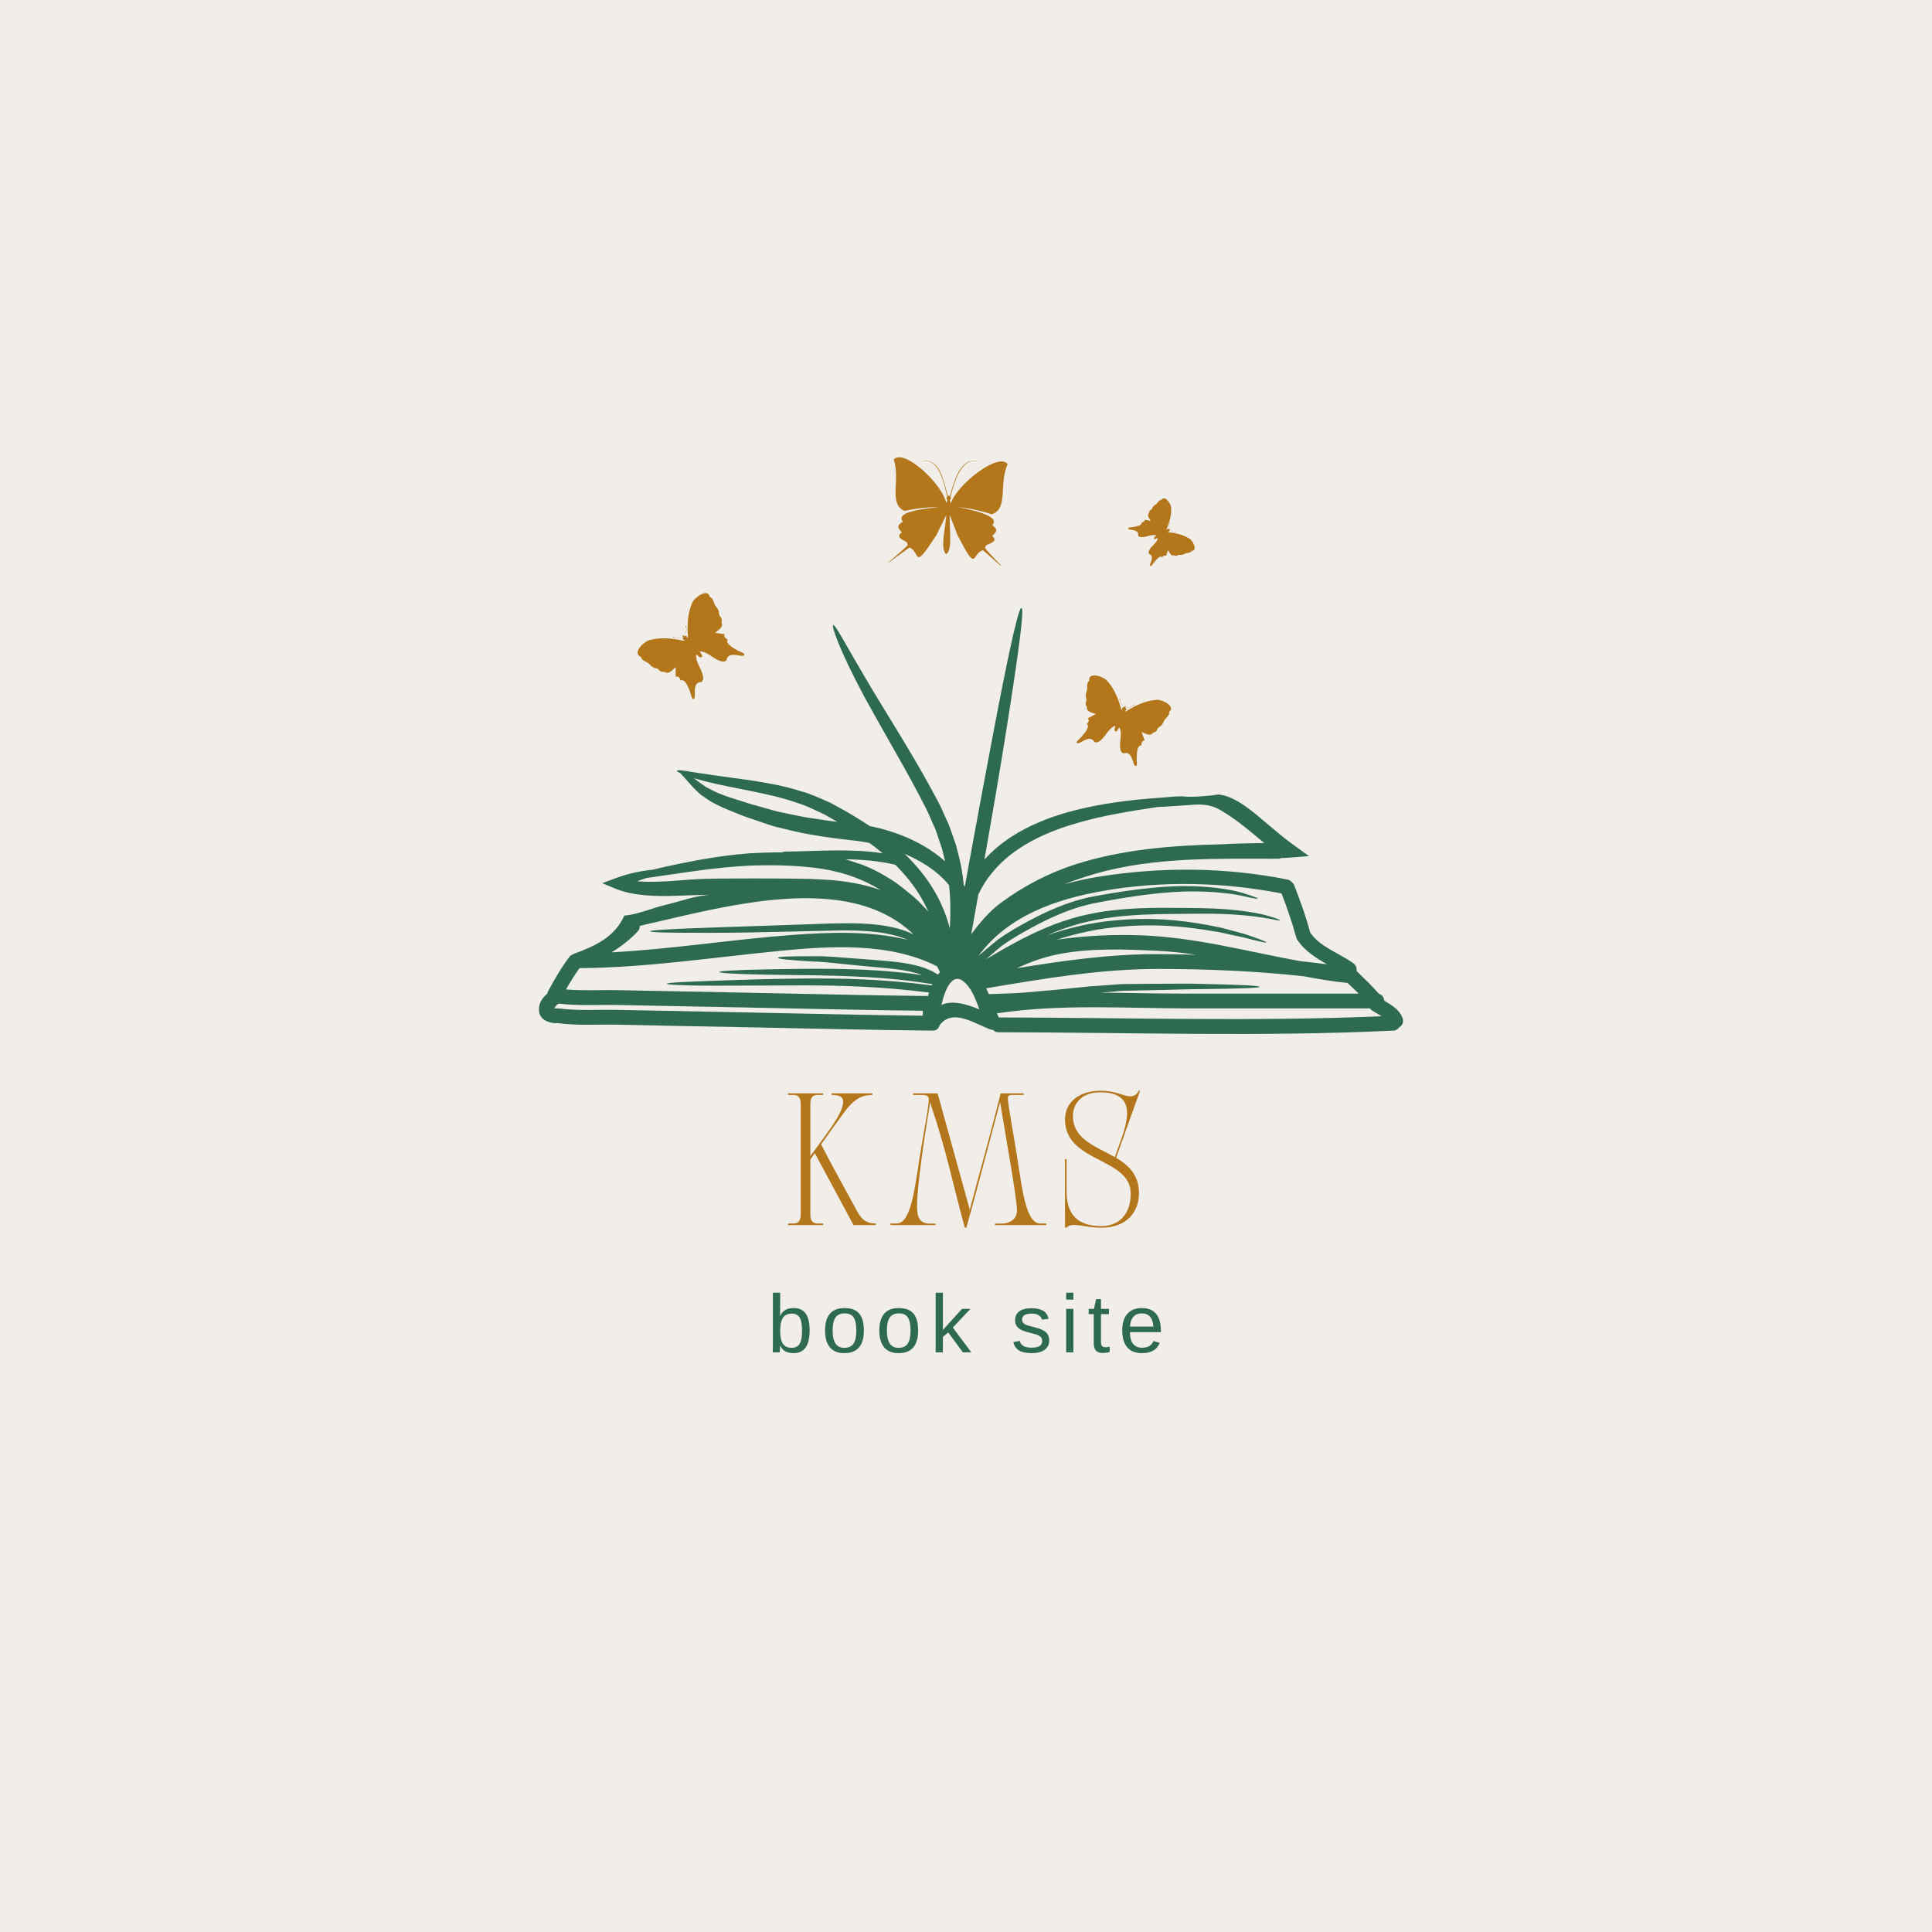 <svg xmlns="http://www.w3.org/2000/svg" xmlns:xlink="http://www.w3.org/1999/xlink" width="500" zoomAndPan="magnify" viewBox="0 0 375 375" height="500" preserveAspectRatio="xMidYMid meet" version="1.0"><defs><g/><clipPath id="7511fca722"><path d="M 104.469 117.602 L 272.469 117.602 L 272.469 201 L 104.469 201 Z M 104.469 117.602 " clip-rule="nonzero"/></clipPath><clipPath id="8dabbd3c16"><path d="M 208 131 L 228 131 L 228 149 L 208 149 Z M 208 131 " clip-rule="nonzero"/></clipPath><clipPath id="3a22b7c322"><path d="M 226.73 124 L 233.738 145.383 L 210.219 153.09 L 203.211 131.707 Z M 226.73 124 " clip-rule="nonzero"/></clipPath><clipPath id="da4988673a"><path d="M 233.551 109.477 L 266.484 209.969 L 162.434 244.074 L 129.496 143.582 Z M 233.551 109.477 " clip-rule="nonzero"/></clipPath><clipPath id="87279d5b3e"><path d="M 218 96 L 232 96 L 232 110 L 218 110 Z M 218 96 " clip-rule="nonzero"/></clipPath><clipPath id="a266f60e93"><path d="M 237.211 99.223 L 231.824 114.023 L 215.617 108.121 L 221.004 93.32 Z M 237.211 99.223 " clip-rule="nonzero"/></clipPath><clipPath id="075dfb91d8"><path d="M 247.125 94.238 L 222.242 162.602 L 151.059 136.695 L 175.941 68.332 Z M 247.125 94.238 " clip-rule="nonzero"/></clipPath><clipPath id="2283942b9b"><path d="M 225 93 L 233 93 L 233 95 L 225 95 Z M 225 93 " clip-rule="nonzero"/></clipPath><clipPath id="d71a98dc1b"><path d="M 237.211 99.223 L 231.824 114.023 L 215.617 108.121 L 221.004 93.32 Z M 237.211 99.223 " clip-rule="nonzero"/></clipPath><clipPath id="087e3bb384"><path d="M 247.125 94.238 L 222.242 162.602 L 151.059 136.695 L 175.941 68.332 Z M 247.125 94.238 " clip-rule="nonzero"/></clipPath><clipPath id="38ccd9f979"><path d="M 123 115 L 145 115 L 145 136 L 123 136 Z M 123 115 " clip-rule="nonzero"/></clipPath><clipPath id="e7b99fea47"><path d="M 123.883 107.391 L 148.297 111.461 L 143.734 138.836 L 119.32 134.766 Z M 123.883 107.391 " clip-rule="nonzero"/></clipPath><clipPath id="f9f1fd6253"><path d="M 113.969 95.516 L 224.938 114.02 L 205.82 228.688 L 94.852 210.184 Z M 113.969 95.516 " clip-rule="nonzero"/></clipPath><clipPath id="c21c244076"><path d="M 119 119 L 121 119 L 121 130 L 119 130 Z M 119 119 " clip-rule="nonzero"/></clipPath><clipPath id="1189904e32"><path d="M 123.883 107.391 L 148.297 111.461 L 143.734 138.836 L 119.32 134.766 Z M 123.883 107.391 " clip-rule="nonzero"/></clipPath><clipPath id="f1f7876a3a"><path d="M 113.969 95.516 L 224.938 114.02 L 205.82 228.688 L 94.852 210.184 Z M 113.969 95.516 " clip-rule="nonzero"/></clipPath><clipPath id="efa7374357"><path d="M 172 88 L 196 88 L 196 111 L 172 111 Z M 172 88 " clip-rule="nonzero"/></clipPath><clipPath id="dc2bef79b6"><path d="M 159.941 99.219 L 184.57 72.961 L 208.09 95.023 L 183.465 121.281 Z M 159.941 99.219 " clip-rule="nonzero"/></clipPath><clipPath id="f6f8232542"><path d="M 60.289 176.297 L 169.574 59.777 L 280.074 163.418 L 170.789 279.938 Z M 60.289 176.297 " clip-rule="nonzero"/></clipPath><clipPath id="414297a968"><path d="M 159 84 L 161 84 L 161 105 L 159 105 Z M 159 84 " clip-rule="nonzero"/></clipPath><clipPath id="fda1eeaa65"><path d="M 159.941 99.219 L 184.57 72.961 L 208.09 95.023 L 183.465 121.281 Z M 159.941 99.219 " clip-rule="nonzero"/></clipPath><clipPath id="21e608207a"><path d="M 60.289 176.297 L 169.574 59.777 L 280.074 163.418 L 170.789 279.938 Z M 60.289 176.297 " clip-rule="nonzero"/></clipPath></defs><rect x="-37.5" width="450" fill="#ffffff" y="-37.5" height="450" fill-opacity="1"/><rect x="-37.5" width="450" fill="#ffffff" y="-37.5" height="450" fill-opacity="1"/><rect x="-37.5" width="450" fill="#f1ede9" y="-37.5" height="450" fill-opacity="1"/><g clip-path="url(#7511fca722)"><path fill="#2d6a4f" d="M 162.523 159.516 C 161.652 159.008 160.793 158.516 159.961 158.047 C 158.184 157.234 156.559 156.383 154.867 155.883 C 151.578 154.707 148.512 154.133 145.883 153.559 C 143.234 153.039 140.988 152.586 139.098 152.184 C 137.273 151.762 135.812 151.391 134.672 151.047 C 135.391 151.582 136.184 152.203 137.105 152.805 C 137.668 153.094 138.262 153.391 138.895 153.719 C 139.547 154.035 140.219 154.227 140.914 154.523 C 141.641 154.781 142.477 155.023 143.289 155.301 C 143.723 155.43 144.16 155.566 144.602 155.711 C 144.824 155.785 145.055 155.852 145.273 155.93 L 145.449 155.977 L 145.496 156 C 145.496 156 145.535 156.012 145.539 156.012 L 145.551 156.016 L 145.895 156.113 C 146.828 156.371 147.773 156.637 148.762 156.918 C 149.738 157.18 150.766 157.527 151.781 157.703 C 153.84 158.113 155.945 158.633 158.266 158.922 C 159.641 159.16 161.074 159.34 162.523 159.516 Z M 170.906 172.75 C 166.723 170.145 162.285 168.949 158.168 168.441 C 153.609 167.895 149.395 167.895 145.754 168 C 142.086 168.184 138.887 168.535 136.117 168.902 C 131.395 169.535 127.918 170.098 125.465 170.422 C 125.441 170.422 125.438 170.434 125.406 170.445 C 124.945 170.586 124.449 170.742 123.914 170.969 C 123.848 170.996 123.773 171.031 123.691 171.059 C 126.012 171.25 128.68 171.145 131.586 170.914 C 133.801 170.73 136.297 170.551 138.809 170.539 C 141.289 170.523 143.871 170.512 146.512 170.5 C 149.027 170.512 151.48 170.523 153.855 170.539 C 155.035 170.559 156.203 170.578 157.332 170.598 C 158.492 170.664 159.633 170.719 160.746 170.777 C 164.52 171.031 168.012 171.73 170.906 172.75 Z M 174.254 180.234 C 175.27 180.512 176.312 180.875 177.316 181.371 C 164.52 168.988 140.73 175.961 124.172 179.715 C 124.199 180.07 124.094 180.453 123.777 180.793 C 122.254 182.406 120.539 183.73 118.695 184.848 C 130.547 184.227 142.254 182.309 154.117 181.445 C 161.242 180.934 169.031 180.668 176.168 182.418 C 175.422 182.09 174.641 181.824 173.875 181.621 C 171.605 181.012 169.328 180.77 167.145 180.668 C 164.961 180.559 162.871 180.594 160.871 180.645 C 158.867 180.695 156.961 180.742 155.16 180.781 C 147.957 180.961 142.34 181.066 138.043 181.059 C 133.746 181.066 130.781 181.047 128.895 181 C 127.004 180.945 126.191 180.867 126.191 180.758 C 126.191 180.668 127.004 180.559 128.895 180.438 C 130.781 180.312 133.742 180.188 138.023 180.043 C 142.312 179.891 147.926 179.695 155.133 179.461 C 156.93 179.398 158.828 179.332 160.84 179.262 C 162.832 179.207 164.965 179.16 167.211 179.258 C 169.453 179.352 171.816 179.59 174.254 180.234 Z M 177.441 174.156 C 178.395 175.016 179.301 175.949 180.184 176.949 C 179.203 174.727 177.961 172.711 176.551 170.941 C 175.668 169.828 174.727 168.809 173.773 167.848 C 170.574 167.094 167.336 166.832 164.074 166.781 C 164.098 166.793 164.109 166.793 164.113 166.793 C 164.758 166.98 165.398 167.207 166.062 167.414 C 168.695 168.203 171.273 169.598 173.809 171.27 C 175.027 172.16 176.223 173.145 177.441 174.156 Z M 182.453 188.691 C 182.266 188.309 182.086 187.934 181.895 187.574 C 172.793 182.914 161.297 183.586 151.453 184.555 C 138.453 185.824 125.57 187.816 112.477 187.918 C 111.527 189.25 110.652 190.637 109.852 192.055 C 113.164 192.332 116.633 192.121 119.918 192.188 C 128.184 192.359 136.449 192.523 144.711 192.676 C 156.508 192.895 168.324 193.211 180.121 193.328 C 180.184 193.098 180.246 192.879 180.324 192.656 C 170.852 191.434 162.871 191.285 156.34 191.258 C 149.641 191.281 144.422 191.309 140.434 191.316 C 136.449 191.336 133.691 191.281 131.941 191.203 C 130.188 191.133 129.422 191.039 129.422 190.941 C 129.422 190.848 130.188 190.746 131.941 190.645 C 133.691 190.543 136.434 190.445 140.414 190.301 C 144.398 190.164 149.625 189.984 156.34 189.926 C 162.977 189.887 171.109 189.984 180.848 191.27 C 180.879 191.191 180.93 191.105 180.969 191.02 C 173.582 189.805 167.297 189.555 162.094 189.391 C 156.52 189.25 152.137 189.258 148.812 189.184 C 142.141 189.047 139.602 188.867 139.602 188.664 C 139.602 188.473 142.141 188.289 148.812 188.156 C 152.141 188.109 156.504 187.992 162.121 188.059 C 166.84 188.145 172.477 188.336 179.031 189.266 C 177.445 188.68 175.812 188.398 174.289 188.172 C 171.828 187.852 169.496 187.703 167.461 187.484 C 163.367 187.121 160.176 186.672 157.738 186.621 C 152.84 186.344 150.973 186.113 150.973 185.914 C 150.973 185.711 152.84 185.59 157.773 185.605 C 160.25 185.531 163.453 185.863 167.586 186.164 C 169.656 186.344 171.906 186.457 174.473 186.777 C 175.754 186.957 177.098 187.168 178.484 187.578 C 179.684 187.891 180.891 188.434 182.066 189.16 C 182.191 188.996 182.316 188.844 182.453 188.691 Z M 184.359 180.234 C 184.539 177.293 184.496 174.477 184.211 171.816 C 182.711 169.938 180.488 168.191 177.824 166.793 C 177.102 166.41 176.359 166.066 175.59 165.727 C 176.676 166.781 177.734 167.914 178.75 169.168 C 180.582 171.449 182.23 174.105 183.387 177.148 C 183.773 178.156 184.098 179.18 184.359 180.234 Z M 190.098 195.914 C 189.359 193.938 188.617 191.879 187.125 190.582 C 184.844 188.594 183.41 192.066 182.738 195.043 C 185.008 194.074 187.605 194.926 190.098 195.914 Z M 225.051 185.199 C 227.426 185.215 229.793 185.254 232.156 185.312 C 229.711 184.957 227.262 184.68 224.781 184.562 C 218.422 184.246 211.695 183.98 205.41 185.215 C 202.539 185.781 199.914 186.75 197.363 187.934 C 206.531 186.43 215.68 185.148 225.051 185.199 Z M 245.398 163.633 C 244.918 163.227 244.438 162.828 243.957 162.438 C 241.684 160.531 239.418 158.707 236.859 157.223 C 234.176 155.672 231.957 156.238 228.984 156.383 C 227.375 156.469 225.91 156.602 224.742 156.633 C 223.492 156.824 222.117 157.031 220.566 157.281 C 218.258 157.664 215.586 158.125 212.59 158.82 C 209.598 159.566 206.223 160.461 202.719 162.031 C 199.234 163.594 195.523 165.805 192.602 169.359 C 191.547 170.605 190.648 172.035 189.895 173.605 C 189.453 176.086 188.992 178.672 188.512 181.363 C 190.199 179.055 192.027 176.883 194.367 175.164 C 198.773 171.945 203.621 169.398 208.828 167.742 C 217.859 164.859 227.613 164.09 236.984 163.883 C 238.469 163.781 240.145 163.73 241.945 163.699 C 243.051 163.68 244.207 163.66 245.398 163.633 Z M 257.562 187.168 C 255.379 185.895 253.23 184.574 251.797 182.406 C 251.648 182.199 251.582 181.988 251.566 181.773 C 251.535 181.719 251.508 181.66 251.488 181.594 C 250.742 178.805 249.77 176.102 248.75 173.422 C 237.379 171.195 225.422 170.922 213.988 172.945 C 204.734 174.59 195.609 177.82 189.91 185.543 C 191.199 184.461 192.449 183.363 193.734 182.344 C 196 180.742 198.188 179.535 200.355 178.395 C 204.645 176.133 208.867 174.539 212.812 173.891 C 220.555 172.465 226.727 171.859 231.438 172.008 C 236.148 172.148 239.379 172.77 241.363 173.367 C 243.344 174 244.168 174.32 244.141 174.422 C 244.102 174.512 243.219 174.371 241.227 173.914 C 239.246 173.488 236.055 173.027 231.426 173.023 C 226.801 173.023 220.742 173.699 213.055 175.195 C 209.254 175.855 205.23 177.406 201.004 179.652 C 198.898 180.77 196.664 182.016 194.605 183.477 C 193.531 184.324 192.48 185.254 191.363 186.203 C 195.328 183.84 199.109 181.734 202.805 180.168 C 205.117 179.16 207.414 178.422 209.625 177.828 C 211.848 177.312 213.988 176.898 216.012 176.695 C 220.086 176.227 223.719 176.199 226.918 176.211 C 230.105 176.227 232.895 176.238 235.32 176.336 C 240.156 176.527 243.488 177.102 245.562 177.609 C 247.598 178.176 248.449 178.52 248.449 178.613 C 248.371 178.953 244.883 177.492 235.285 177.352 C 232.883 177.332 230.117 177.367 226.918 177.406 C 223.734 177.445 220.141 177.512 216.184 178.012 C 214.191 178.23 212.113 178.652 209.965 179.16 C 207.836 179.754 205.613 180.477 203.363 181.469 C 203.336 181.48 203.305 181.492 203.277 181.508 C 207.863 179.969 212.152 179.035 216.062 178.684 C 223.625 177.914 229.543 178.684 233.949 179.461 C 235.051 179.68 236.07 179.879 237 180.059 C 237.922 180.312 238.766 180.531 239.535 180.73 C 240.285 180.945 240.977 181.125 241.594 181.293 C 242.191 181.508 242.734 181.68 243.203 181.844 C 245.059 182.496 245.844 182.828 245.809 182.926 C 245.781 183.016 244.934 182.855 243.039 182.379 C 242.57 182.266 242.023 182.117 241.41 181.961 C 240.793 181.824 240.105 181.68 239.344 181.52 C 238.574 181.344 237.73 181.164 236.816 180.961 C 235.883 180.809 234.875 180.645 233.785 180.465 C 229.418 179.82 223.582 179.18 216.203 180.004 C 212.797 180.348 209.09 181.137 205.121 182.391 C 210.555 181.609 216.023 181.344 221.512 181.547 C 232.07 181.938 242.125 184.691 252.398 186.566 C 254.121 186.738 255.836 186.938 257.562 187.168 Z M 229.164 192.859 C 240.68 192.859 252.371 192.859 263.734 192.859 C 263.02 192.16 262.285 191.477 261.562 190.789 C 261.547 190.777 261.523 190.789 261.496 190.789 C 258.652 190.492 255.824 190.023 253.02 189.488 C 243.738 188.473 234.395 188.086 225.051 188.07 C 213.66 188.047 202.605 189.949 191.422 191.824 C 191.598 192.195 191.773 192.578 191.93 192.961 C 194.605 192.859 196.543 192.82 198.746 192.668 C 201.066 192.465 203.199 192.262 205.309 192.082 C 207.414 191.875 209.414 191.672 211.324 191.477 C 213.246 191.336 215.07 191.203 216.793 191.078 C 217.656 190.992 218.496 191 219.312 190.992 C 220.125 190.98 220.922 190.98 221.688 190.969 C 223.227 190.965 224.68 190.953 226.039 190.941 C 228.758 190.938 231.133 190.902 233.184 190.969 C 237.277 191.055 240.105 191.152 241.91 191.246 C 243.723 191.344 244.496 191.445 244.496 191.547 C 244.496 191.641 243.723 191.727 241.91 191.805 C 240.105 191.879 237.277 191.945 233.184 191.988 C 231.125 191.988 228.766 192.082 226.055 192.141 C 224.707 192.168 223.258 192.195 221.734 192.234 C 220.973 192.258 220.184 192.273 219.367 192.285 C 218.551 192.301 217.723 192.301 216.871 192.398 C 215.844 192.484 214.77 192.578 213.672 192.668 C 218.852 192.703 224.035 192.859 229.164 192.859 Z M 268.18 197.254 C 267.59 196.871 266.938 196.547 266.363 196.172 C 266.164 196.047 266.02 195.895 265.914 195.734 C 253.957 195.734 242.672 195.734 231.039 195.734 C 218.629 195.734 205.793 194.812 193.488 196.691 C 193.578 196.883 193.668 197.066 193.766 197.246 C 193.809 197.324 193.848 197.41 193.879 197.488 C 218.641 197.516 243.422 198.316 268.18 197.254 Z M 107.543 195.715 C 107.543 195.715 107.531 195.734 107.52 195.734 C 107.543 195.734 107.562 195.723 107.578 195.703 C 107.656 195.703 107.914 195.734 107.914 195.734 C 107.934 195.734 107.957 195.738 107.973 195.738 C 108.109 195.723 108.238 195.715 108.395 195.734 C 112.137 196.23 116.152 195.941 119.918 196.02 C 128.184 196.191 136.449 196.355 144.711 196.512 C 156.176 196.727 167.652 197.023 179.117 197.145 C 179.117 196.844 179.117 196.512 179.117 196.184 C 167.652 196.066 156.176 195.773 144.711 195.551 C 136.449 195.395 128.184 195.242 119.918 195.07 C 116.184 194.992 112.199 195.27 108.48 194.797 C 108.375 194.871 108.25 194.938 108.125 194.992 C 108.074 195.051 108.031 195.117 107.973 195.18 C 107.742 195.387 107.668 195.625 107.578 195.703 L 107.57 195.703 C 107.562 195.703 107.551 195.723 107.543 195.715 Z M 138.176 173.688 C 135.953 173.684 133.855 173.777 131.75 173.852 C 127.207 174.039 122.879 173.887 119.496 172.504 L 116.895 171.43 L 119.449 170.473 C 122.352 169.391 124.805 169.016 126.523 168.824 C 126.566 168.824 126.594 168.824 126.633 168.824 C 128.914 168.266 131.914 167.602 135.801 166.891 C 138.59 166.395 141.844 165.902 145.621 165.613 C 147.559 165.512 149.637 165.434 151.836 165.445 C 151.961 165.355 152.102 165.297 152.293 165.297 C 158.664 165.23 165.043 164.66 171.293 165.613 C 171.246 165.566 171.184 165.512 171.129 165.461 C 170.344 164.812 169.547 164.199 168.766 163.617 C 167.547 163.375 166.305 163.184 165.027 163.07 C 162.523 162.77 160.094 162.492 157.746 162.043 C 155.398 161.703 153.125 161.094 150.949 160.57 C 149.852 160.328 148.891 159.945 147.914 159.629 C 146.949 159.301 146.012 158.977 145.102 158.668 L 144.766 158.555 L 144.535 158.469 L 144.371 158.402 C 144.152 158.312 143.934 158.23 143.723 158.156 C 143.289 157.98 142.883 157.805 142.465 157.648 C 141.625 157.297 140.828 156.992 140.043 156.633 C 139.266 156.238 138.469 155.883 137.848 155.492 C 137.531 155.289 137.234 155.086 136.953 154.898 C 136.805 154.797 136.672 154.707 136.531 154.605 L 136.32 154.477 L 136.219 154.398 L 136.191 154.379 L 136.129 154.34 C 136.105 154.324 136.062 154.285 136.062 154.285 C 134.996 153.375 134.238 152.512 133.648 151.852 C 133.359 151.527 133.098 151.227 132.867 150.961 C 132.629 150.711 132.422 150.492 132.258 150.309 C 132.18 150.223 132.121 150.148 132.066 150.074 C 131.57 149.848 131.355 149.695 131.383 149.602 C 131.445 149.41 132.496 149.492 134.812 149.922 C 135.992 150.098 137.5 150.316 139.383 150.594 C 141.277 150.855 143.547 151.172 146.238 151.543 C 148.938 152.004 152.094 152.473 155.617 153.625 C 157.402 154.094 159.211 154.957 161.148 155.809 C 162.977 156.785 164.895 157.828 166.855 159.074 C 167.512 159.477 168.16 159.91 168.832 160.344 C 168.934 160.367 169.051 160.383 169.164 160.418 C 170.41 160.66 171.617 160.98 172.785 161.352 C 175.121 162.094 177.309 163.047 179.27 164.188 C 180.805 165.066 182.211 166.082 183.445 167.195 C 183.254 166.398 183.055 165.613 182.879 164.848 C 182.457 163.594 182.051 162.375 181.656 161.195 C 181.148 160.039 180.656 158.93 180.184 157.84 C 179.684 156.746 179.09 155.699 178.582 154.68 C 176.453 150.59 174.383 147.012 172.582 143.824 C 170.766 140.641 169.203 137.848 167.859 135.406 C 162.602 125.594 161.418 121.469 161.711 121.34 C 162.152 121.152 163.973 124.934 169.633 134.395 C 171.07 136.754 172.734 139.484 174.641 142.605 C 176.539 145.758 178.695 149.301 180.918 153.43 C 181.465 154.477 182.066 155.508 182.609 156.637 C 183.129 157.789 183.676 158.969 184.211 160.188 C 184.652 161.449 185.121 162.73 185.566 164.062 C 185.891 165.434 186.301 166.816 186.57 168.266 C 186.777 169.383 186.934 170.523 187.055 171.691 C 187.137 171.832 187.191 171.984 187.258 172.129 C 188.531 165.105 189.68 158.91 190.695 153.449 C 192.348 144.578 193.656 137.664 194.715 132.41 C 196.828 121.867 197.883 117.922 198.273 117.988 C 198.668 118.066 198.312 122.145 196.715 132.758 C 195.922 138.062 194.82 145.008 193.324 153.902 C 192.652 157.816 191.902 162.137 191.078 166.844 C 194.312 163.277 198.16 161.094 201.664 159.598 C 205.445 157.992 208.965 157.145 212.078 156.496 C 215.188 155.875 217.93 155.52 220.301 155.262 C 222.281 155.051 223.996 154.918 225.48 154.82 C 227.234 154.707 228.402 154.465 230.18 154.617 C 231.895 154.754 233.645 154.504 235.355 154.379 C 235.684 154.363 236.324 154.188 236.59 154.215 C 240.02 154.59 243.508 157.855 246.035 159.953 C 247.625 161.285 249.121 162.578 250.578 163.633 L 254.074 166.172 L 249.836 166.5 C 249.465 166.527 249.105 166.527 248.727 166.547 C 248.547 166.629 248.336 166.68 248.082 166.68 C 236.59 166.68 224.008 166.297 212.605 169.59 C 210.543 170.195 208.508 170.867 206.523 171.656 C 208.715 171.031 210.957 170.539 213.219 170.172 C 225.43 168.23 237.758 168.301 249.906 170.719 C 250.273 170.801 250.531 170.969 250.699 171.199 C 250.922 171.352 251.113 171.582 251.227 171.883 C 252.371 174.82 253.438 177.777 254.266 180.824 C 254.273 180.875 254.273 180.922 254.285 180.973 C 256.203 183.844 260.012 185.008 262.703 186.988 C 263.223 187.383 263.375 187.945 263.301 188.461 C 264.785 189.926 266.301 191.336 267.668 192.918 C 268.316 193.086 268.648 193.645 268.672 194.227 C 270.047 195.051 271.477 195.867 272.16 197.398 C 272.477 198.113 272.379 198.941 271.641 199.371 C 271.621 199.383 271.594 199.383 271.578 199.402 C 271.352 199.758 270.969 200.016 270.434 200.043 C 244.906 201.27 219.348 200.387 193.805 200.359 C 193.34 200.359 192.984 200.18 192.762 199.91 C 192.613 199.91 192.473 199.891 192.309 199.836 C 189.359 198.824 185.074 195.688 182.523 198.824 C 182.48 198.887 182.43 198.922 182.383 198.973 C 182.246 199.555 181.809 200.055 181.035 200.043 C 168.926 199.938 156.812 199.609 144.711 199.383 C 136.449 199.23 128.184 199.074 119.918 198.895 C 116.152 198.812 112.137 199.102 108.395 198.605 C 108.348 198.594 108.305 198.586 108.262 198.578 C 108.156 198.594 108.043 198.605 107.914 198.605 C 106.59 198.578 104.949 198 104.668 196.516 C 104.418 195.195 104.977 194.008 105.941 193.121 C 106.023 193.043 106.105 192.984 106.191 192.93 C 106.219 192.77 106.27 192.617 106.355 192.453 C 107.602 190.137 108.91 187.855 110.504 185.75 C 110.723 185.465 110.992 185.289 111.293 185.203 C 111.352 185.164 111.434 185.125 111.516 185.09 C 115.637 183.566 119.344 181.852 121.176 177.711 C 123.719 177.543 126.672 176.211 129.227 175.625 C 131.996 174.992 135.34 173.688 138.176 173.688 " fill-opacity="1" fill-rule="nonzero"/></g><path fill="#2d6a4f" d="M 107.57 195.703 L 107.578 195.703 C 107.562 195.723 107.543 195.734 107.52 195.734 C 107.531 195.734 107.543 195.715 107.543 195.715 C 107.551 195.723 107.562 195.703 107.57 195.703 " fill-opacity="1" fill-rule="nonzero"/><g clip-path="url(#8dabbd3c16)"><g clip-path="url(#3a22b7c322)"><g clip-path="url(#da4988673a)"><path fill="#b4761a" d="M 216.512 141.941 C 216.566 141.965 216.617 141.984 216.688 142.004 C 216.738 141.949 216.77 141.91 216.789 141.84 C 216.883 141.855 217.004 141.68 216.957 141.594 C 217.035 141.559 217.184 141.418 217.137 141.312 C 217.211 141.285 217.234 141.234 217.27 141.172 C 217.938 142.449 217.148 144.066 217.473 145.457 C 217.582 145.938 217.664 145.98 218.027 146.234 C 218.492 146.148 218.773 146.062 219.16 146.391 C 219.996 147.098 219.914 148.832 220.535 148.66 C 220.777 148.59 220.613 147.824 220.633 147.164 C 220.652 146.594 220.625 144.746 221.434 144.688 C 221.473 144.688 221.512 144.688 221.551 144.688 C 221.555 144.227 221.621 143.766 222.176 143.742 C 221.969 143.188 221.785 142.625 221.578 142.066 C 222.273 142.359 223.164 142.906 223.637 142.395 C 223.961 142.043 223.777 142.312 224.16 142.094 C 224.668 141.809 224.613 141.496 224.754 141.312 C 224.914 141.098 225.547 140.961 225.887 140.035 C 226.07 139.535 226.574 139.246 226.828 138.777 C 226.938 138.582 226.953 138.406 226.926 138.188 C 228.285 137.078 225.586 135.785 224.594 135.828 C 223.73 135.867 222.695 136.117 222.039 136.336 C 220.773 136.77 219.609 137.418 218.473 138.121 C 218.48 138.027 218.422 137.984 218.348 137.945 C 218.59 137.988 218.766 137.566 218.504 137.504 L 218.492 137.457 C 219.16 137.09 219.336 137.531 220.133 136.867 C 220.184 136.824 220.199 136.777 220.191 136.707 C 220.184 136.703 220.172 136.699 220.164 136.695 C 219.902 136.867 220.023 137.203 219.016 137.266 C 218.809 137.281 218.66 137.34 218.492 137.453 C 218.461 137.32 218.449 137.207 218.477 137.07 L 218.375 137.031 C 218.305 137.148 218.215 137.227 218.105 137.305 C 218.059 137.105 217.988 136.957 217.848 136.809 C 217.148 136.078 217.465 135.914 217.395 135.609 C 217.383 135.605 217.375 135.602 217.363 135.598 C 217.309 135.648 217.289 135.691 217.297 135.758 C 217.43 136.785 217.859 136.578 218.102 137.305 L 218.062 137.332 C 217.828 137.195 217.672 137.629 217.875 137.762 C 217.793 137.738 217.723 137.734 217.664 137.805 C 217.309 136.52 216.895 135.254 216.254 134.074 C 215.926 133.469 215.336 132.582 214.727 131.969 C 214.031 131.266 211.168 130.383 211.414 132.117 C 211.246 132.262 211.137 132.402 211.082 132.617 C 210.949 133.133 211.125 133.691 210.922 134.18 C 210.539 135.09 210.91 135.621 210.887 135.887 C 210.863 136.113 210.609 136.312 210.785 136.863 C 210.922 137.285 210.969 136.961 210.969 137.441 C 210.969 138.137 211.996 138.34 212.703 138.598 C 212.176 138.863 211.656 139.152 211.125 139.422 C 211.516 139.812 211.254 140.199 210.941 140.539 C 210.973 140.566 211 140.59 211.031 140.617 C 211.582 141.207 210.309 142.547 209.934 142.977 C 209.5 143.477 208.859 143.93 208.988 144.145 C 209.328 144.691 210.445 143.363 211.539 143.41 C 212.047 143.434 212.195 143.684 212.477 144.062 C 212.918 144.125 213.008 144.145 213.414 143.871 C 214.598 143.066 215.117 141.344 216.477 140.859 C 216.457 140.934 216.441 140.984 216.477 141.055 C 216.371 141.102 216.383 141.305 216.418 141.383 C 216.328 141.414 216.297 141.625 216.375 141.676 C 216.34 141.742 216.336 141.793 216.34 141.867 C 216.402 141.902 216.453 141.922 216.512 141.941 " fill-opacity="1" fill-rule="evenodd"/></g></g></g><g clip-path="url(#87279d5b3e)"><g clip-path="url(#a266f60e93)"><g clip-path="url(#075dfb91d8)"><path fill="#b4761a" d="M 224.016 104.527 C 224.035 104.566 224.055 104.598 224.086 104.637 C 224.137 104.629 224.168 104.625 224.211 104.59 C 224.254 104.641 224.395 104.598 224.406 104.531 C 224.465 104.547 224.605 104.531 224.625 104.457 C 224.676 104.473 224.711 104.457 224.758 104.438 C 224.574 105.41 223.457 105.949 223.039 106.84 C 222.898 107.145 222.922 107.203 223.012 107.496 C 223.301 107.648 223.492 107.723 223.562 108.062 C 223.719 108.801 222.934 109.707 223.344 109.875 C 223.504 109.941 223.742 109.457 224.035 109.109 C 224.289 108.809 225.062 107.797 225.527 108.109 C 225.547 108.129 225.566 108.145 225.59 108.16 C 225.789 107.914 226.02 107.695 226.332 107.918 C 226.457 107.527 226.598 107.145 226.719 106.758 C 226.973 107.211 227.227 107.887 227.703 107.812 C 228.027 107.758 227.812 107.828 228.117 107.871 C 228.512 107.934 228.617 107.742 228.77 107.699 C 228.949 107.656 229.355 107.852 229.934 107.492 C 230.242 107.301 230.645 107.359 230.98 107.215 C 231.121 107.156 231.207 107.066 231.285 106.938 C 232.496 106.918 231.578 105.066 231.02 104.668 C 230.535 104.32 229.863 104.016 229.414 103.855 C 228.539 103.551 227.629 103.406 226.711 103.301 C 226.754 103.254 226.742 103.203 226.719 103.152 C 226.832 103.277 227.109 103.125 226.988 102.98 L 227.004 102.949 C 227.527 103.035 227.434 103.348 228.148 103.328 C 228.195 103.328 228.223 103.309 228.25 103.266 C 228.246 103.262 228.242 103.254 228.238 103.25 C 228.023 103.23 227.945 103.465 227.371 103.07 C 227.254 102.988 227.145 102.957 227.004 102.949 C 227.047 102.863 227.086 102.793 227.16 102.734 L 227.121 102.668 C 227.035 102.703 226.953 102.707 226.859 102.699 C 226.918 102.574 226.941 102.465 226.93 102.324 C 226.859 101.633 227.105 101.68 227.191 101.484 C 227.188 101.477 227.188 101.473 227.184 101.465 C 227.133 101.469 227.102 101.48 227.078 101.523 C 226.711 102.133 227.035 102.207 226.855 102.699 L 226.824 102.699 C 226.754 102.523 226.484 102.691 226.539 102.852 C 226.504 102.805 226.469 102.77 226.406 102.785 C 226.758 101.938 227.074 101.078 227.227 100.168 C 227.309 99.699 227.363 98.969 227.293 98.379 C 227.215 97.699 226.031 96.004 225.426 97.047 C 225.273 97.055 225.152 97.082 225.031 97.176 C 224.742 97.398 224.598 97.773 224.277 97.953 C 223.684 98.281 223.66 98.727 223.531 98.859 C 223.422 98.973 223.199 98.973 223.062 99.344 C 222.957 99.629 223.121 99.477 222.914 99.734 C 222.617 100.109 223.09 100.656 223.367 101.098 C 222.965 101.02 222.559 100.953 222.156 100.871 C 222.203 101.25 221.895 101.348 221.582 101.398 C 221.586 101.426 221.59 101.453 221.594 101.477 C 221.645 102.031 220.379 102.215 219.992 102.285 C 219.543 102.371 219.004 102.344 218.984 102.516 C 218.934 102.953 220.109 102.711 220.684 103.203 C 220.949 103.434 220.922 103.633 220.914 103.957 C 221.129 104.18 221.168 104.227 221.508 104.254 C 222.496 104.324 223.512 103.613 224.457 103.93 C 224.418 103.961 224.383 103.984 224.375 104.035 C 224.297 104.016 224.215 104.129 224.203 104.188 C 224.141 104.164 224.031 104.266 224.055 104.328 C 224.008 104.348 223.984 104.375 223.953 104.414 C 223.973 104.461 223.992 104.492 224.016 104.527 " fill-opacity="1" fill-rule="evenodd"/></g></g></g><g clip-path="url(#2283942b9b)"><g clip-path="url(#d71a98dc1b)"><g clip-path="url(#087e3bb384)"><path fill="#b4761a" d="M 228.758 92.574 C 228.785 92.574 228.805 92.574 228.836 92.57 C 228.844 92.543 228.852 92.523 228.848 92.492 C 228.883 92.484 228.902 92.398 228.871 92.375 C 228.895 92.348 228.926 92.273 228.891 92.242 C 228.914 92.219 228.914 92.195 228.918 92.168 C 229.375 92.539 229.336 93.266 229.684 93.734 C 229.801 93.895 229.84 93.898 230.016 93.938 C 230.176 93.832 230.27 93.754 230.465 93.816 C 230.891 93.949 231.141 94.609 231.344 94.445 C 231.426 94.383 231.238 94.121 231.141 93.871 C 231.055 93.656 230.75 92.969 231.043 92.82 C 231.059 92.812 231.07 92.809 231.086 92.801 C 231.016 92.629 230.965 92.445 231.168 92.352 C 231 92.176 230.844 91.996 230.676 91.82 C 230.984 91.82 231.406 91.883 231.5 91.617 C 231.562 91.434 231.539 91.562 231.648 91.422 C 231.789 91.234 231.719 91.125 231.742 91.035 C 231.77 90.93 231.984 90.777 231.961 90.379 C 231.949 90.164 232.094 89.977 232.113 89.762 C 232.121 89.672 232.098 89.602 232.055 89.523 C 232.383 88.895 231.164 88.84 230.801 89.012 C 230.484 89.164 230.137 89.422 229.93 89.609 C 229.523 89.969 229.191 90.398 228.879 90.836 C 228.867 90.801 228.84 90.797 228.805 90.793 C 228.902 90.77 228.898 90.582 228.793 90.602 L 228.781 90.586 C 228.973 90.344 229.109 90.48 229.297 90.105 C 229.312 90.082 229.309 90.062 229.297 90.039 C 229.289 90.039 229.285 90.039 229.281 90.039 C 229.215 90.145 229.312 90.25 228.945 90.434 C 228.871 90.469 228.824 90.516 228.777 90.586 C 228.746 90.539 228.723 90.5 228.711 90.445 L 228.668 90.445 C 228.66 90.504 228.641 90.543 228.609 90.59 C 228.562 90.523 228.512 90.48 228.434 90.449 C 228.055 90.285 228.148 90.176 228.07 90.07 C 228.066 90.07 228.062 90.07 228.059 90.07 C 228.047 90.098 228.047 90.117 228.059 90.141 C 228.273 90.504 228.402 90.359 228.609 90.594 L 228.598 90.609 C 228.488 90.594 228.5 90.781 228.598 90.797 C 228.562 90.805 228.535 90.812 228.527 90.848 C 228.188 90.426 227.828 90.016 227.398 89.68 C 227.18 89.504 226.816 89.266 226.488 89.133 C 226.117 88.98 224.902 89.105 225.273 89.715 C 225.234 89.793 225.215 89.863 225.23 89.953 C 225.262 90.168 225.418 90.348 225.422 90.562 C 225.422 90.961 225.648 91.102 225.68 91.203 C 225.711 91.293 225.645 91.406 225.801 91.586 C 225.918 91.719 225.883 91.594 225.961 91.77 C 226.074 92.031 226.488 91.945 226.797 91.93 C 226.641 92.113 226.492 92.301 226.34 92.484 C 226.547 92.57 226.512 92.754 226.449 92.934 C 226.465 92.938 226.48 92.941 226.496 92.949 C 226.797 93.082 226.535 93.781 226.465 94.004 C 226.383 94.258 226.215 94.527 226.297 94.586 C 226.512 94.738 226.719 94.062 227.133 93.91 C 227.328 93.836 227.422 93.906 227.59 94.004 C 227.766 93.957 227.801 93.953 227.91 93.785 C 228.223 93.297 228.141 92.57 228.57 92.176 C 228.578 92.207 228.578 92.23 228.602 92.25 C 228.57 92.281 228.609 92.355 228.633 92.383 C 228.605 92.406 228.629 92.492 228.664 92.496 C 228.664 92.527 228.668 92.547 228.684 92.574 C 228.711 92.574 228.734 92.578 228.758 92.574 " fill-opacity="1" fill-rule="evenodd"/></g></g></g><g clip-path="url(#38ccd9f979)"><g clip-path="url(#e7b99fea47)"><g clip-path="url(#f9f1fd6253)"><path fill="#b4761a" d="M 136.18 127.527 C 136.23 127.488 136.27 127.449 136.324 127.395 C 136.301 127.32 136.277 127.27 136.219 127.215 C 136.281 127.137 136.172 126.938 136.07 126.938 C 136.078 126.848 136.016 126.637 135.895 126.629 C 135.906 126.547 135.867 126.5 135.824 126.434 C 137.359 126.438 138.492 127.977 139.969 128.355 C 140.473 128.484 140.555 128.434 140.977 128.215 C 141.121 127.734 141.18 127.43 141.68 127.227 C 142.758 126.789 144.355 127.719 144.496 127.051 C 144.551 126.789 143.746 126.566 143.133 126.223 C 142.605 125.922 140.848 125.039 141.191 124.25 C 141.211 124.215 141.23 124.176 141.25 124.141 C 140.82 123.91 140.418 123.617 140.668 123.09 C 140.043 123.008 139.422 122.902 138.793 122.824 C 139.41 122.316 140.367 121.746 140.117 121.047 C 139.945 120.57 140.109 120.875 140.094 120.406 C 140.074 119.793 139.75 119.684 139.645 119.465 C 139.523 119.207 139.707 118.543 139 117.77 C 138.621 117.352 138.598 116.734 138.281 116.266 C 138.148 116.066 137.988 115.965 137.773 115.883 C 137.395 114.059 134.844 115.961 134.398 116.914 C 134.008 117.746 133.734 118.84 133.621 119.566 C 133.402 120.973 133.441 122.387 133.543 123.801 C 133.461 123.75 133.391 123.781 133.316 123.832 C 133.473 123.625 133.164 123.25 132.977 123.469 L 132.926 123.457 C 132.91 122.645 133.414 122.699 133.18 121.625 C 133.164 121.551 133.129 121.516 133.055 121.488 C 133.047 121.496 133.039 121.5 133.031 121.508 C 133.066 121.84 133.441 121.891 133.004 122.871 C 132.918 123.07 132.898 123.242 132.922 123.457 C 132.781 123.418 132.668 123.375 132.555 123.281 L 132.469 123.355 C 132.543 123.48 132.57 123.602 132.59 123.746 C 132.383 123.691 132.207 123.684 132 123.742 C 130.965 124.039 130.965 123.66 130.645 123.582 C 130.637 123.586 130.629 123.594 130.621 123.602 C 130.641 123.676 130.668 123.715 130.738 123.742 C 131.77 124.125 131.789 123.617 132.59 123.75 L 132.598 123.797 C 132.352 123.953 132.684 124.312 132.91 124.184 C 132.848 124.25 132.809 124.316 132.848 124.402 C 131.457 124.109 130.062 123.871 128.637 123.895 C 127.902 123.906 126.773 124.023 125.895 124.293 C 124.891 124.602 122.648 126.859 124.406 127.484 C 124.457 127.715 124.535 127.883 124.715 128.043 C 125.133 128.418 125.746 128.527 126.105 128.965 C 126.777 129.77 127.461 129.684 127.699 129.836 C 127.902 129.969 127.965 130.305 128.57 130.41 C 129.031 130.492 128.75 130.285 129.203 130.523 C 129.859 130.867 130.559 130 131.148 129.461 C 131.141 130.09 131.156 130.723 131.148 131.352 C 131.711 131.176 131.945 131.613 132.113 132.074 C 132.152 132.059 132.191 132.047 132.23 132.031 C 133.059 131.801 133.691 133.66 133.914 134.223 C 134.172 134.879 134.281 135.703 134.547 135.688 C 135.23 135.641 134.527 133.93 135.113 132.926 C 135.383 132.461 135.695 132.445 136.191 132.367 C 136.469 131.98 136.531 131.906 136.473 131.391 C 136.301 129.879 134.93 128.543 135.141 127.027 C 135.199 127.082 135.242 127.121 135.324 127.125 C 135.316 127.242 135.516 127.336 135.605 127.34 C 135.59 127.441 135.773 127.574 135.863 127.523 C 135.906 127.59 135.953 127.621 136.023 127.652 C 136.086 127.609 136.133 127.574 136.18 127.527 " fill-opacity="1" fill-rule="evenodd"/></g></g></g><g clip-path="url(#c21c244076)"><g clip-path="url(#1189904e32)"><g clip-path="url(#f1f7876a3a)"><path fill="#b4761a" d="M 116.66 123.699 C 116.652 123.66 116.645 123.629 116.629 123.586 C 116.586 123.578 116.551 123.574 116.508 123.59 C 116.484 123.535 116.352 123.535 116.324 123.586 C 116.277 123.559 116.152 123.531 116.113 123.59 C 116.074 123.562 116.039 123.566 115.992 123.57 C 116.426 122.781 117.547 122.633 118.16 121.98 C 118.371 121.758 118.367 121.699 118.371 121.418 C 118.164 121.211 118.023 121.094 118.059 120.777 C 118.137 120.098 119.07 119.539 118.766 119.273 C 118.645 119.172 118.301 119.523 117.953 119.742 C 117.648 119.93 116.691 120.586 116.383 120.184 C 116.367 120.164 116.355 120.145 116.344 120.121 C 116.102 120.281 115.836 120.402 115.633 120.125 C 115.414 120.426 115.184 120.715 114.965 121.016 C 114.879 120.551 114.852 119.898 114.422 119.828 C 114.125 119.781 114.332 119.785 114.082 119.66 C 113.758 119.496 113.613 119.633 113.469 119.625 C 113.301 119.613 113.012 119.332 112.41 119.477 C 112.086 119.555 111.758 119.391 111.43 119.418 C 111.289 119.434 111.191 119.484 111.086 119.574 C 110.035 119.25 110.297 121.105 110.664 121.605 C 110.984 122.043 111.473 122.496 111.816 122.762 C 112.48 123.273 113.227 123.652 113.984 124 C 113.934 124.027 113.934 124.074 113.938 124.129 C 113.875 123.988 113.594 124.039 113.652 124.199 L 113.633 124.223 C 113.207 124 113.379 123.754 112.754 123.57 C 112.715 123.559 112.688 123.566 112.648 123.598 C 112.652 123.602 112.652 123.609 112.652 123.613 C 112.836 123.691 112.969 123.512 113.352 124.016 C 113.43 124.117 113.512 124.176 113.633 124.223 C 113.57 124.285 113.516 124.332 113.438 124.363 L 113.449 124.43 C 113.535 124.426 113.605 124.445 113.688 124.477 C 113.598 124.57 113.547 124.656 113.52 124.781 C 113.379 125.398 113.184 125.289 113.051 125.434 C 113.051 125.441 113.051 125.445 113.055 125.453 C 113.098 125.465 113.129 125.461 113.16 125.43 C 113.648 125.008 113.395 124.855 113.688 124.477 L 113.715 124.488 C 113.727 124.656 114.008 124.59 114.004 124.438 C 114.023 124.484 114.043 124.527 114.098 124.531 C 113.555 125.164 113.035 125.816 112.645 126.559 C 112.441 126.938 112.184 127.555 112.074 128.082 C 111.949 128.691 112.484 130.488 113.305 129.758 C 113.438 129.797 113.547 129.805 113.68 129.758 C 113.992 129.648 114.223 129.363 114.551 129.301 C 115.156 129.184 115.305 128.805 115.453 128.727 C 115.578 128.66 115.77 128.723 115.996 128.441 C 116.168 128.223 115.984 128.312 116.234 128.145 C 116.598 127.906 116.348 127.301 116.234 126.84 C 116.559 127.023 116.891 127.195 117.211 127.375 C 117.281 127.039 117.574 127.043 117.859 127.086 C 117.863 127.062 117.867 127.035 117.871 127.012 C 117.984 126.52 119.125 126.719 119.48 126.766 C 119.891 126.82 120.352 126.996 120.418 126.855 C 120.586 126.488 119.504 126.367 119.148 125.777 C 118.984 125.508 119.066 125.344 119.164 125.062 C 119.043 124.812 119.023 124.758 118.738 124.645 C 117.91 124.305 116.832 124.633 116.105 124.094 C 116.148 124.078 116.184 124.066 116.207 124.023 C 116.27 124.062 116.371 123.984 116.398 123.941 C 116.449 123.977 116.57 123.922 116.566 123.863 C 116.613 123.855 116.641 123.84 116.68 123.812 C 116.676 123.77 116.668 123.738 116.66 123.699 " fill-opacity="1" fill-rule="evenodd"/></g></g></g><g clip-path="url(#efa7374357)"><g clip-path="url(#dc2bef79b6)"><g clip-path="url(#f6f8232542)"><path fill="#b4761a" d="M 183.633 107.57 C 182.453 106.414 183.484 102.84 183.676 99.953 C 183.039 101.25 182.398 102.551 181.762 103.852 C 177.07 111.082 178.738 107.164 176.535 106.27 C 168.379 112.188 174 108.078 176.207 105.805 C 176.145 105.617 176.086 105.43 176.023 105.246 C 175.227 104.801 173.727 104.223 175.051 103.352 C 174.285 102.48 173.93 102.031 175.25 101.25 C 173.418 99.062 181.344 98.582 182.246 98.43 C 179.777 98.441 177.98 98.672 175.539 99.164 C 172.391 97.773 174.824 93.105 173.469 89.18 C 175.453 86.992 182.824 93.844 183.648 97.57 C 183.695 97.48 183.738 97.418 183.781 97.367 C 183.816 97.168 183.938 96.977 183.805 96.875 C 183.625 96.734 183.707 96.52 183.844 96.441 C 182.254 88.621 180.074 89.559 178.887 89.41 C 182.211 89 182.918 92.297 183.984 96.32 C 184.07 96.156 184.32 96.188 184.355 96.371 C 185.488 92.125 186.738 88.984 189.742 89.477 C 189.32 89.684 186.441 88.078 184.492 96.484 C 184.605 96.582 184.652 96.781 184.477 96.898 C 184.309 97.012 184.441 97.191 184.461 97.445 C 184.5 97.496 184.535 97.562 184.57 97.652 C 185.77 94.027 193.828 87.719 195.582 90.09 C 193.836 93.863 195.781 98.75 192.512 99.816 C 190.129 99.086 188.367 98.676 185.91 98.41 C 186.793 98.652 194.629 99.93 192.59 101.922 C 193.82 102.832 193.422 103.242 192.574 104.031 C 193.805 105.035 192.25 105.457 191.414 105.816 C 191.336 105.996 191.254 106.176 191.176 106.355 C 193.141 108.844 198.32 113.496 190.801 106.789 C 188.516 107.457 189.781 111.523 185.844 103.855 C 185.344 102.5 184.844 101.312 184.344 99.957 C 184.246 102.727 184.949 106.797 183.633 107.57 " fill-opacity="1" fill-rule="evenodd"/></g></g></g><g clip-path="url(#414297a968)"><g clip-path="url(#fda1eeaa65)"><g clip-path="url(#21e608207a)"><path fill="#b4761a" d="M 159.098 93.895 C 159.066 93.887 159.035 93.883 159.004 93.879 C 160.156 92.176 160.309 90.039 160.43 88.055 C 160.625 86.703 159.727 86.711 160.266 88.094 C 160.168 89.891 160.098 90.844 159.512 92.738 C 159.836 91.277 160.043 89.723 159.699 88.266 C 159.773 87.027 158.805 86.863 159.543 88.34 C 159.93 89.688 159.707 92.535 158.855 93.875 C 158.488 93.91 158.402 94.297 158.344 94.922 C 158.023 94.184 160.27 89.973 153.195 84.594 C 153.113 85.645 152.469 87.238 153.707 88.699 C 154.449 89.578 153.043 90.074 154.043 92.188 C 152.828 90.945 151.238 89.02 146.289 88.66 C 146.602 90.266 147.945 91.66 149.422 92.504 C 148.242 94.441 147.57 97.938 152.82 97.805 C 151.293 99.664 151.555 100.387 151.781 101.051 C 152.012 101.719 152.684 103.082 150.527 103.957 C 152.809 104.074 154.152 103.484 154.68 102.32 C 155.062 102.965 154.715 104.254 153.219 104.43 C 157.273 105.445 158.289 99.383 158.129 97.02 C 158.348 97.801 158.328 98.719 158.152 99.633 C 157.633 102.391 159.266 102.73 159.203 99.621 C 159.176 98.289 158.379 96.129 158.871 95.219 C 159.25 94.516 159.438 94.094 159.098 93.895 " fill-opacity="1" fill-rule="evenodd"/></g></g></g><g fill="#b4761a" fill-opacity="1"><g transform="translate(152.174, 237.784)"><g><path d="M 0.766 -0.309 L 0.766 0 L 7.59 0 L 7.59 -0.309 L 6.414 -0.309 C 5.93 -0.309 5.113 -0.535 5.113 -1.941 L 5.113 -12.73 L 5.98 -13.957 L 13.496 0 L 17.816 0 L 17.816 -0.309 C 15.414 -0.309 14.773 -1.586 13.676 -3.629 C 11.527 -7.641 9.254 -11.605 7.207 -15.668 C 8.742 -17.816 10.25 -19.961 11.809 -22.059 C 13.777 -24.691 15.363 -25.254 17.152 -25.254 L 17.152 -25.559 L 9.254 -25.559 L 9.254 -25.254 C 10.379 -25.254 11.477 -25.102 11.477 -23.949 C 11.477 -22.211 9.637 -19.555 7.539 -16.691 C 6.723 -15.566 5.93 -14.52 5.113 -13.367 L 5.113 -23.617 C 5.113 -25.023 5.93 -25.254 6.414 -25.254 L 7.59 -25.254 L 7.59 -25.559 L 0.766 -25.559 L 0.766 -25.254 L 1.941 -25.254 C 2.43 -25.254 3.246 -25.023 3.246 -23.617 L 3.246 -1.941 C 3.246 -0.535 2.43 -0.309 1.941 -0.309 Z M 0.766 -0.309 "/></g></g></g><g fill="#b4761a" fill-opacity="1"><g transform="translate(172.084, 237.784)"><g><path d="M 0.766 -0.309 L 0.766 0 L 9.484 0 L 9.484 -0.281 L 8.359 -0.281 C 6.312 -0.281 5.906 -1.738 5.906 -3.629 C 5.906 -7.309 7.184 -16.152 8.461 -23.848 C 8.535 -23.617 8.59 -23.387 8.664 -23.156 C 11.781 -13.828 12.805 -8.18 15.184 0.512 L 15.488 0.512 C 17.715 -7.438 19.859 -15.77 22.031 -23.898 C 23.258 -16.332 25.305 -5.238 25.305 -2.836 C 25.305 -1.328 24.207 -0.281 22.16 -0.281 L 21.035 -0.281 L 21.035 0 L 31.004 0 L 31.004 -0.309 L 29.805 -0.309 C 27.145 -0.309 26.379 -6.465 25.406 -12.781 C 24.691 -17.508 23.539 -23.336 23.539 -24.641 C 23.539 -25.074 23.746 -25.254 24.23 -25.254 L 26.609 -25.254 L 26.609 -25.559 L 22.137 -25.559 C 22.109 -25.457 22.082 -25.355 22.059 -25.254 C 19.73 -15.898 18.402 -11.605 16.152 -2.965 C 13.727 -11.758 12.574 -15.871 9.992 -25.254 C 9.969 -25.355 9.941 -25.457 9.918 -25.559 L 5.164 -25.559 L 5.164 -25.254 L 7.133 -25.254 C 7.668 -25.254 8.203 -24.996 8.203 -24.539 C 8.203 -22.852 7.082 -17.434 6.363 -12.781 C 5.395 -6.465 4.625 -0.309 1.969 -0.309 Z M 0.766 -0.309 "/></g></g></g><g fill="#b4761a" fill-opacity="1"><g transform="translate(205.183, 237.784)"><g><path d="M 14.289 -6.109 C 14.289 -1.84 11.73 0.203 8.641 0.203 C 5.086 0.203 1.84 -1.074 1.84 -6.465 L 1.84 -12.805 L 1.535 -12.805 L 1.535 0.484 L 1.84 0.484 C 2.172 0.102 2.66 -0.027 3.297 -0.027 C 4.574 -0.027 6.211 0.512 8.641 0.512 C 13.496 0.512 15.898 -2.582 15.898 -6.16 C 15.898 -9.738 13.879 -11.605 11.449 -13.062 L 16.102 -26.07 L 15.848 -26.07 C 15.363 -25.125 14.75 -24.996 14.211 -24.996 C 12.703 -24.996 11.629 -26.07 8.359 -26.07 C 4.703 -26.07 1.535 -24.152 1.535 -20.5 C 1.535 -12.039 14.289 -13.164 14.289 -6.109 Z M 8.359 -25.766 C 16.793 -25.766 12.883 -18.121 11.195 -13.188 C 7.539 -15.309 3.066 -16.59 3.066 -21.242 C 3.066 -22.773 4.039 -25.766 8.359 -25.766 Z M 8.359 -25.766 "/></g></g></g><g fill="#2d6a4f" fill-opacity="1"><g transform="translate(148.945, 262.488)"><g><path d="M 8.203 -4.25 C 8.203 -1.312 7.172 0.156 5.109 0.156 C 4.461 0.156 3.926 0.039 3.5 -0.188 C 3.082 -0.414 2.742 -0.789 2.484 -1.312 L 2.469 -1.312 C 2.469 -1.145 2.457 -0.895 2.438 -0.562 C 2.414 -0.238 2.398 -0.051 2.391 0 L 1.031 0 C 1.062 -0.281 1.078 -0.859 1.078 -1.734 L 1.078 -11.578 L 2.484 -11.578 L 2.484 -8.266 C 2.484 -7.93 2.473 -7.535 2.453 -7.078 L 2.484 -7.078 C 2.742 -7.617 3.086 -8.004 3.516 -8.234 C 3.941 -8.473 4.473 -8.594 5.109 -8.594 C 6.172 -8.594 6.953 -8.234 7.453 -7.516 C 7.953 -6.797 8.203 -5.707 8.203 -4.25 Z M 6.734 -4.203 C 6.734 -5.391 6.578 -6.238 6.266 -6.75 C 5.953 -7.258 5.445 -7.516 4.75 -7.516 C 3.957 -7.516 3.379 -7.242 3.016 -6.703 C 2.66 -6.16 2.484 -5.301 2.484 -4.125 C 2.484 -3.02 2.66 -2.203 3.016 -1.672 C 3.367 -1.141 3.941 -0.875 4.734 -0.875 C 5.441 -0.875 5.953 -1.133 6.266 -1.656 C 6.578 -2.188 6.734 -3.035 6.734 -4.203 Z M 6.734 -4.203 "/></g></g></g><g fill="#2d6a4f" fill-opacity="1"><g transform="translate(159.474, 262.488)"><g><path d="M 8.203 -4.219 C 8.203 -2.75 7.879 -1.648 7.234 -0.922 C 6.586 -0.203 5.645 0.156 4.406 0.156 C 3.176 0.156 2.242 -0.219 1.609 -0.969 C 0.984 -1.719 0.672 -2.801 0.672 -4.219 C 0.672 -7.133 1.93 -8.594 4.453 -8.594 C 5.742 -8.594 6.691 -8.238 7.297 -7.531 C 7.898 -6.82 8.203 -5.719 8.203 -4.219 Z M 6.734 -4.219 C 6.734 -5.383 6.562 -6.234 6.219 -6.766 C 5.875 -7.297 5.289 -7.562 4.469 -7.562 C 3.656 -7.562 3.062 -7.289 2.688 -6.75 C 2.32 -6.207 2.141 -5.363 2.141 -4.219 C 2.141 -3.113 2.32 -2.281 2.688 -1.719 C 3.051 -1.156 3.617 -0.875 4.391 -0.875 C 5.234 -0.875 5.832 -1.145 6.188 -1.688 C 6.551 -2.227 6.734 -3.07 6.734 -4.219 Z M 6.734 -4.219 "/></g></g></g><g fill="#2d6a4f" fill-opacity="1"><g transform="translate(170.003, 262.488)"><g><path d="M 8.203 -4.219 C 8.203 -2.75 7.879 -1.648 7.234 -0.922 C 6.586 -0.203 5.645 0.156 4.406 0.156 C 3.176 0.156 2.242 -0.219 1.609 -0.969 C 0.984 -1.719 0.672 -2.801 0.672 -4.219 C 0.672 -7.133 1.93 -8.594 4.453 -8.594 C 5.742 -8.594 6.691 -8.238 7.297 -7.531 C 7.898 -6.82 8.203 -5.719 8.203 -4.219 Z M 6.734 -4.219 C 6.734 -5.383 6.562 -6.234 6.219 -6.766 C 5.875 -7.297 5.289 -7.562 4.469 -7.562 C 3.656 -7.562 3.062 -7.289 2.688 -6.75 C 2.32 -6.207 2.141 -5.363 2.141 -4.219 C 2.141 -3.113 2.32 -2.281 2.688 -1.719 C 3.051 -1.156 3.617 -0.875 4.391 -0.875 C 5.234 -0.875 5.832 -1.145 6.188 -1.688 C 6.551 -2.227 6.734 -3.07 6.734 -4.219 Z M 6.734 -4.219 "/></g></g></g><g fill="#2d6a4f" fill-opacity="1"><g transform="translate(180.532, 262.488)"><g><path d="M 6.359 0 L 3.516 -3.859 L 2.484 -3 L 2.484 0 L 1.078 0 L 1.078 -11.578 L 2.484 -11.578 L 2.484 -4.344 L 6.188 -8.438 L 7.828 -8.438 L 4.406 -4.812 L 8 0 Z M 6.359 0 "/></g></g></g><g fill="#2d6a4f" fill-opacity="1"><g transform="translate(190.164, 262.488)"><g/></g></g><g fill="#2d6a4f" fill-opacity="1"><g transform="translate(196.248, 262.488)"><g><path d="M 7.406 -2.328 C 7.406 -1.535 7.102 -0.922 6.5 -0.484 C 5.906 -0.055 5.066 0.156 3.984 0.156 C 2.93 0.156 2.117 -0.016 1.547 -0.359 C 0.984 -0.703 0.613 -1.242 0.438 -1.984 L 1.688 -2.219 C 1.801 -1.77 2.047 -1.438 2.422 -1.219 C 2.797 -1.008 3.316 -0.906 3.984 -0.906 C 4.691 -0.906 5.211 -1.016 5.547 -1.234 C 5.879 -1.453 6.047 -1.781 6.047 -2.219 C 6.047 -2.551 5.93 -2.82 5.703 -3.031 C 5.473 -3.238 5.102 -3.41 4.594 -3.547 L 3.594 -3.812 C 2.781 -4.02 2.203 -4.223 1.859 -4.422 C 1.523 -4.617 1.258 -4.859 1.062 -5.141 C 0.875 -5.43 0.781 -5.785 0.781 -6.203 C 0.781 -6.973 1.051 -7.555 1.594 -7.953 C 2.145 -8.359 2.945 -8.562 4 -8.562 C 4.926 -8.562 5.664 -8.398 6.219 -8.078 C 6.77 -7.754 7.117 -7.227 7.266 -6.5 L 6 -6.344 C 5.914 -6.719 5.703 -7.004 5.359 -7.203 C 5.023 -7.41 4.57 -7.516 4 -7.516 C 3.363 -7.516 2.895 -7.414 2.594 -7.219 C 2.289 -7.031 2.141 -6.738 2.141 -6.344 C 2.141 -6.102 2.203 -5.906 2.328 -5.75 C 2.453 -5.594 2.633 -5.457 2.875 -5.344 C 3.125 -5.238 3.641 -5.094 4.422 -4.906 C 5.172 -4.719 5.707 -4.539 6.031 -4.375 C 6.363 -4.219 6.625 -4.047 6.812 -3.859 C 7 -3.672 7.145 -3.445 7.25 -3.188 C 7.352 -2.938 7.406 -2.648 7.406 -2.328 Z M 7.406 -2.328 "/></g></g></g><g fill="#2d6a4f" fill-opacity="1"><g transform="translate(205.88, 262.488)"><g><path d="M 1.062 -10.234 L 1.062 -11.578 L 2.469 -11.578 L 2.469 -10.234 Z M 1.062 0 L 1.062 -8.438 L 2.469 -8.438 L 2.469 0 Z M 1.062 0 "/></g></g></g><g fill="#2d6a4f" fill-opacity="1"><g transform="translate(211.074, 262.488)"><g><path d="M 4.312 -0.062 C 3.852 0.062 3.383 0.125 2.906 0.125 C 1.781 0.125 1.219 -0.508 1.219 -1.781 L 1.219 -7.422 L 0.234 -7.422 L 0.234 -8.438 L 1.266 -8.438 L 1.688 -10.328 L 2.625 -10.328 L 2.625 -8.438 L 4.172 -8.438 L 4.172 -7.422 L 2.625 -7.422 L 2.625 -2.094 C 2.625 -1.688 2.688 -1.398 2.812 -1.234 C 2.945 -1.066 3.18 -0.984 3.516 -0.984 C 3.703 -0.984 3.969 -1.02 4.312 -1.094 Z M 4.312 -0.062 "/></g></g></g><g fill="#2d6a4f" fill-opacity="1"><g transform="translate(217.158, 262.488)"><g><path d="M 2.156 -3.922 C 2.156 -2.953 2.352 -2.203 2.75 -1.672 C 3.156 -1.148 3.738 -0.891 4.5 -0.891 C 5.113 -0.891 5.602 -1.008 5.969 -1.25 C 6.332 -1.5 6.582 -1.812 6.719 -2.188 L 7.953 -1.844 C 7.441 -0.508 6.289 0.156 4.5 0.156 C 3.258 0.156 2.312 -0.211 1.656 -0.953 C 1 -1.703 0.672 -2.805 0.672 -4.266 C 0.672 -5.66 1 -6.727 1.656 -7.469 C 2.312 -8.219 3.242 -8.594 4.453 -8.594 C 6.93 -8.594 8.172 -7.098 8.172 -4.109 L 8.172 -3.922 Z M 6.719 -5 C 6.645 -5.883 6.422 -6.531 6.047 -6.938 C 5.672 -7.352 5.129 -7.562 4.422 -7.562 C 3.742 -7.562 3.207 -7.332 2.812 -6.875 C 2.414 -6.414 2.203 -5.789 2.172 -5 Z M 6.719 -5 "/></g></g></g></svg>